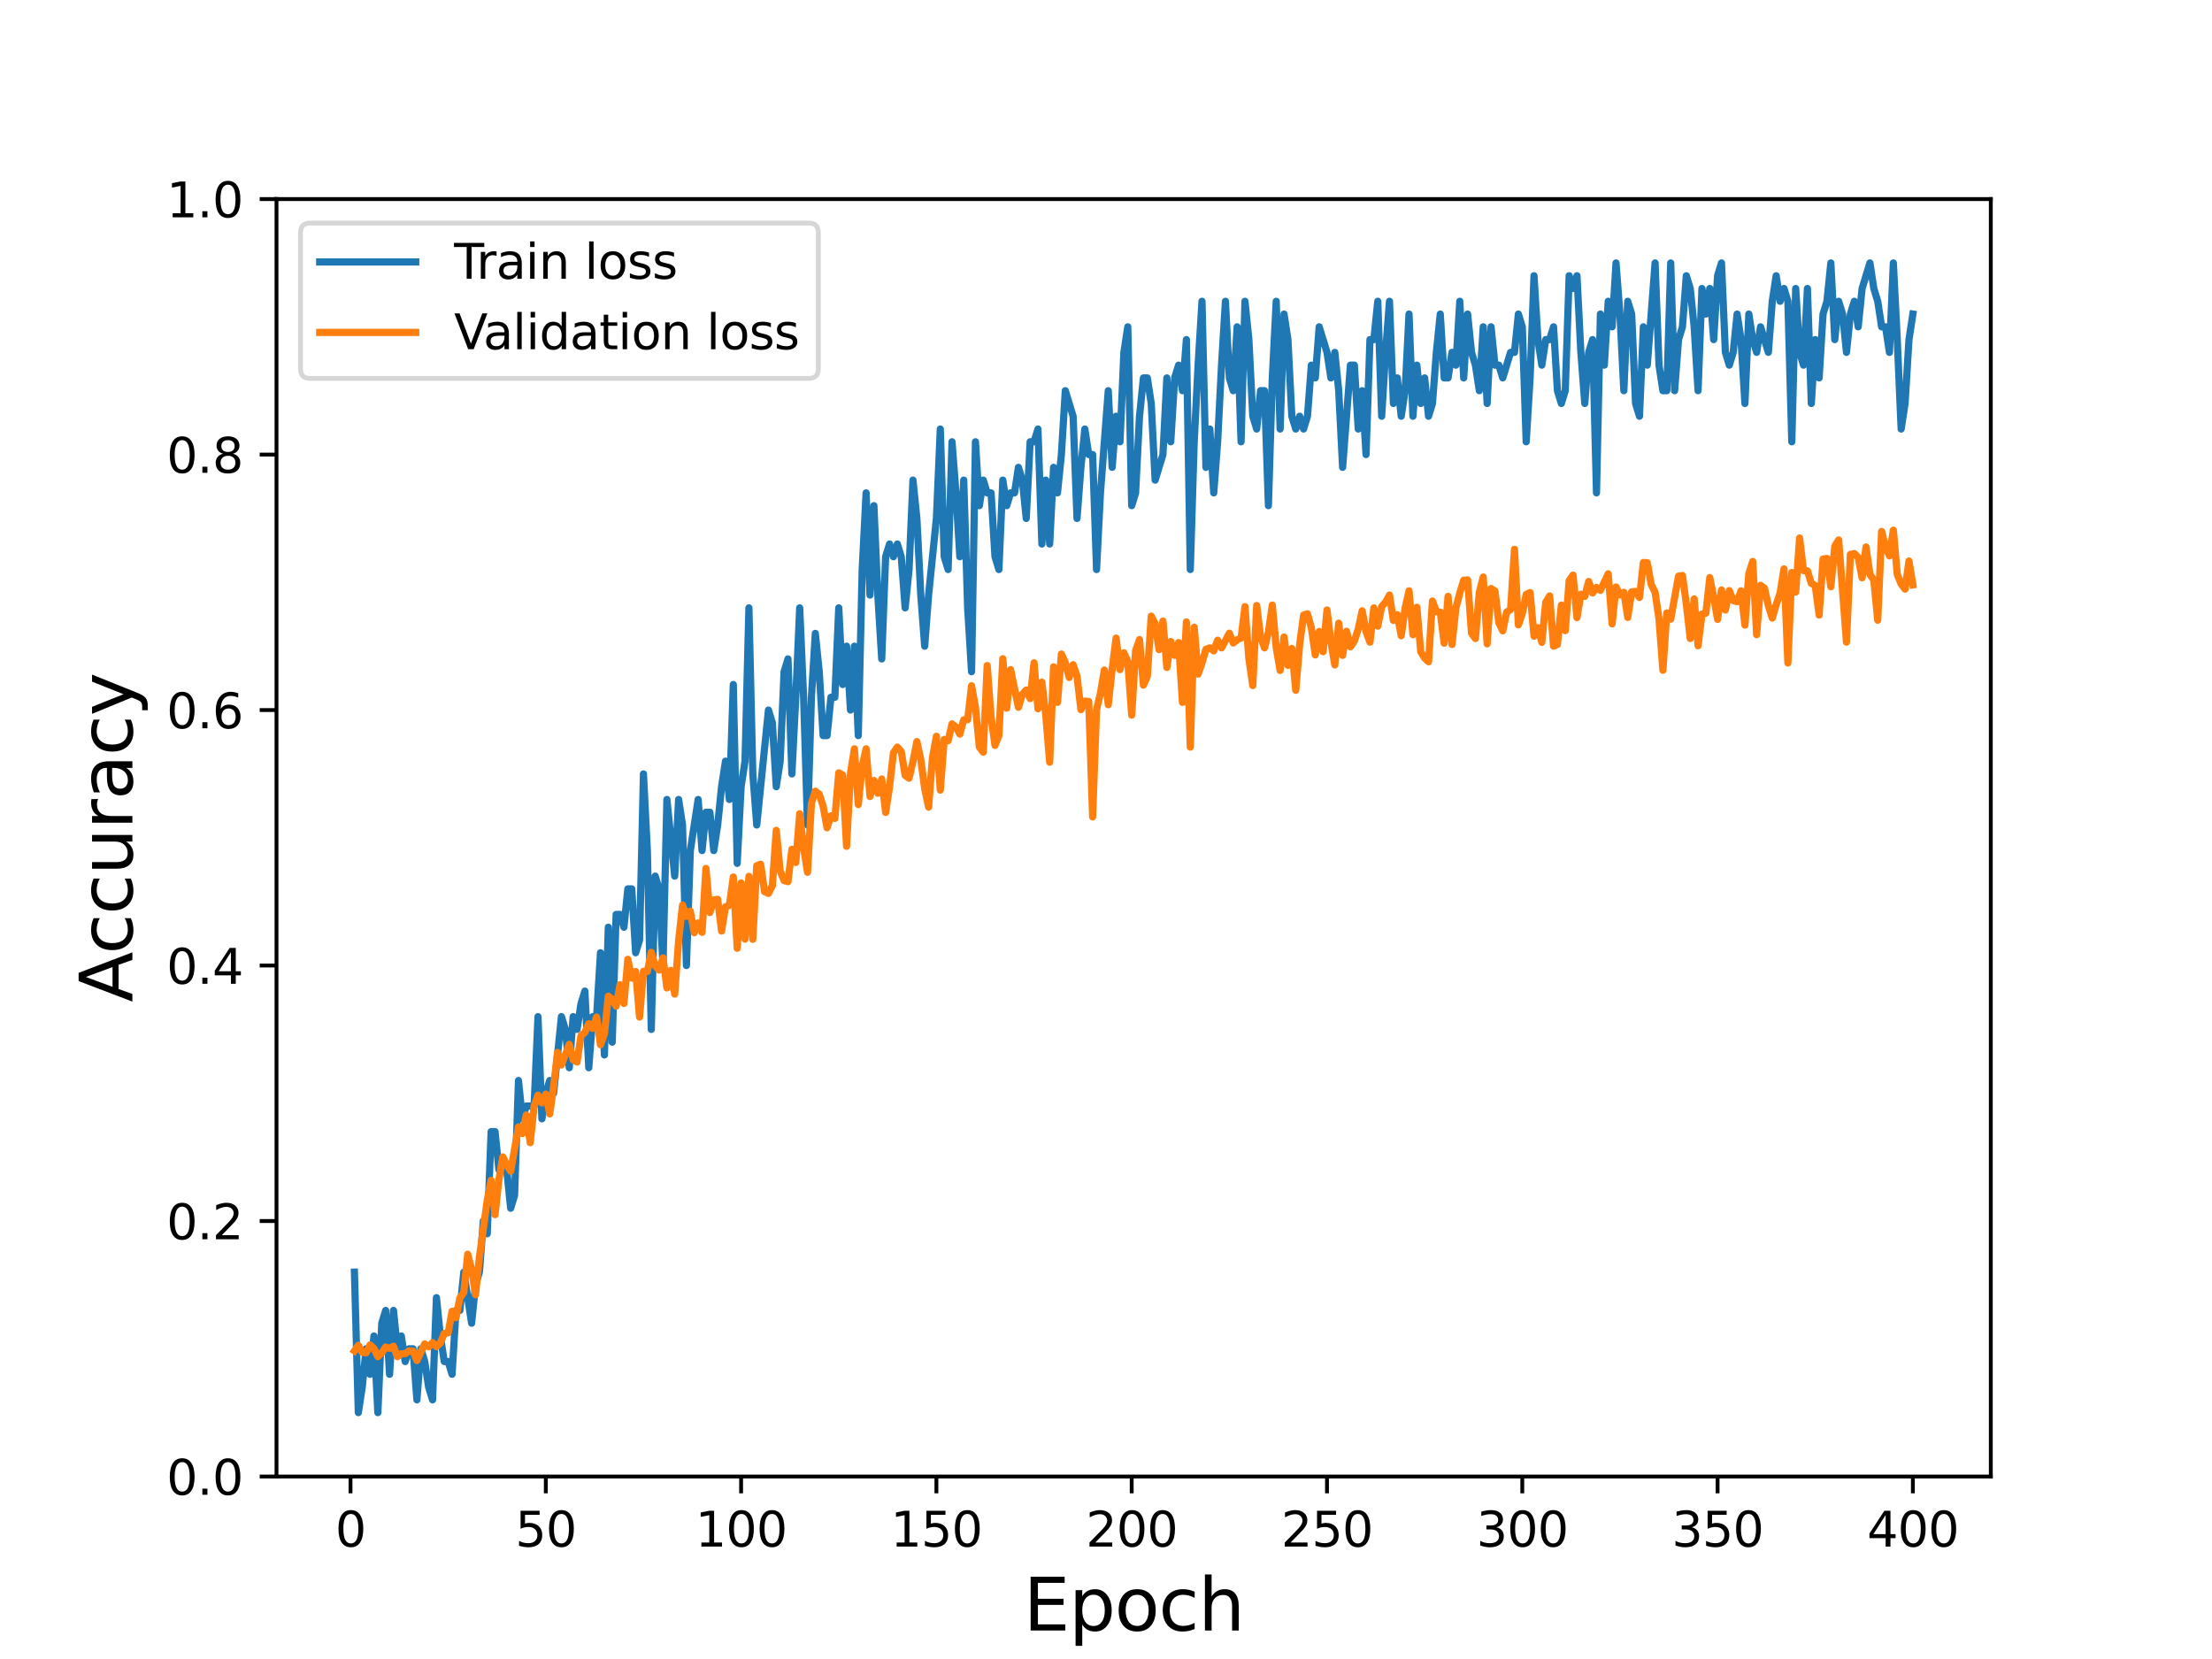 <?xml version="1.0" encoding="utf-8" standalone="no"?>
<!DOCTYPE svg PUBLIC "-//W3C//DTD SVG 1.1//EN"
  "http://www.w3.org/Graphics/SVG/1.1/DTD/svg11.dtd">
<svg height="345.6pt" version="1.1" viewBox="0 0 460.8 345.6" width="460.8pt" xmlns="http://www.w3.org/2000/svg" xmlns:xlink="http://www.w3.org/1999/xlink">
 <defs>
  <style type="text/css">*{stroke-linecap:butt;stroke-linejoin:round;}</style>
 </defs>
 <g id="figure_1">
  <g id="patch_1">
   <path d="M 0 345.6 
L 460.8 345.6 
L 460.8 0 
L 0 0 
z
" style="fill:#ffffff;"/>
  </g>
  <g id="axes_1">
   <g id="patch_2">
    <path d="M 57.6 307.584 
L 414.72 307.584 
L 414.72 41.472 
L 57.6 41.472 
z
" style="fill:#ffffff;"/>
   </g>
   <g id="matplotlib.axis_1">
    <g id="xtick_1">
     <g id="line2d_1">
      <defs>
       <path d="M 0 0 
L 0 3.5 
" id="m73c1e12c4a" style="stroke:#000000;stroke-width:0.8;"/>
      </defs>
      <g>
       <use style="stroke:#000000;stroke-width:0.8;" x="73.019" xlink:href="#m73c1e12c4a" y="307.584"/>
      </g>
     </g>
     <g id="text_1">
      <!-- 0 -->
      <g transform="translate(69.838 322.182)scale(0.1 -0.1)">
       <defs>
        <path d="M 2034 4250 
Q 1547 4250 1301 3770 
Q 1056 3291 1056 2328 
Q 1056 1369 1301 889 
Q 1547 409 2034 409 
Q 2525 409 2770 889 
Q 3016 1369 3016 2328 
Q 3016 3291 2770 3770 
Q 2525 4250 2034 4250 
z
M 2034 4750 
Q 2819 4750 3233 4129 
Q 3647 3509 3647 2328 
Q 3647 1150 3233 529 
Q 2819 -91 2034 -91 
Q 1250 -91 836 529 
Q 422 1150 422 2328 
Q 422 3509 836 4129 
Q 1250 4750 2034 4750 
z
" id="DejaVuSans-30" transform="scale(0.016)"/>
       </defs>
       <use xlink:href="#DejaVuSans-30"/>
      </g>
     </g>
    </g>
    <g id="xtick_2">
     <g id="line2d_2">
      <g>
       <use style="stroke:#000000;stroke-width:0.8;" x="113.703" xlink:href="#m73c1e12c4a" y="307.584"/>
      </g>
     </g>
     <g id="text_2">
      <!-- 50 -->
      <g transform="translate(107.34 322.182)scale(0.1 -0.1)">
       <defs>
        <path d="M 691 4666 
L 3169 4666 
L 3169 4134 
L 1269 4134 
L 1269 2991 
Q 1406 3038 1543 3061 
Q 1681 3084 1819 3084 
Q 2600 3084 3056 2656 
Q 3513 2228 3513 1497 
Q 3513 744 3044 326 
Q 2575 -91 1722 -91 
Q 1428 -91 1123 -41 
Q 819 9 494 109 
L 494 744 
Q 775 591 1075 516 
Q 1375 441 1709 441 
Q 2250 441 2565 725 
Q 2881 1009 2881 1497 
Q 2881 1984 2565 2268 
Q 2250 2553 1709 2553 
Q 1456 2553 1204 2497 
Q 953 2441 691 2322 
L 691 4666 
z
" id="DejaVuSans-35" transform="scale(0.016)"/>
       </defs>
       <use xlink:href="#DejaVuSans-35"/>
       <use x="63.623" xlink:href="#DejaVuSans-30"/>
      </g>
     </g>
    </g>
    <g id="xtick_3">
     <g id="line2d_3">
      <g>
       <use style="stroke:#000000;stroke-width:0.8;" x="154.386" xlink:href="#m73c1e12c4a" y="307.584"/>
      </g>
     </g>
     <g id="text_3">
      <!-- 100 -->
      <g transform="translate(144.842 322.182)scale(0.1 -0.1)">
       <defs>
        <path d="M 794 531 
L 1825 531 
L 1825 4091 
L 703 3866 
L 703 4441 
L 1819 4666 
L 2450 4666 
L 2450 531 
L 3481 531 
L 3481 0 
L 794 0 
L 794 531 
z
" id="DejaVuSans-31" transform="scale(0.016)"/>
       </defs>
       <use xlink:href="#DejaVuSans-31"/>
       <use x="63.623" xlink:href="#DejaVuSans-30"/>
       <use x="127.246" xlink:href="#DejaVuSans-30"/>
      </g>
     </g>
    </g>
    <g id="xtick_4">
     <g id="line2d_4">
      <g>
       <use style="stroke:#000000;stroke-width:0.8;" x="195.07" xlink:href="#m73c1e12c4a" y="307.584"/>
      </g>
     </g>
     <g id="text_4">
      <!-- 150 -->
      <g transform="translate(185.526 322.182)scale(0.1 -0.1)">
       <use xlink:href="#DejaVuSans-31"/>
       <use x="63.623" xlink:href="#DejaVuSans-35"/>
       <use x="127.246" xlink:href="#DejaVuSans-30"/>
      </g>
     </g>
    </g>
    <g id="xtick_5">
     <g id="line2d_5">
      <g>
       <use style="stroke:#000000;stroke-width:0.8;" x="235.753" xlink:href="#m73c1e12c4a" y="307.584"/>
      </g>
     </g>
     <g id="text_5">
      <!-- 200 -->
      <g transform="translate(226.209 322.182)scale(0.1 -0.1)">
       <defs>
        <path d="M 1228 531 
L 3431 531 
L 3431 0 
L 469 0 
L 469 531 
Q 828 903 1448 1529 
Q 2069 2156 2228 2338 
Q 2531 2678 2651 2914 
Q 2772 3150 2772 3378 
Q 2772 3750 2511 3984 
Q 2250 4219 1831 4219 
Q 1534 4219 1204 4116 
Q 875 4013 500 3803 
L 500 4441 
Q 881 4594 1212 4672 
Q 1544 4750 1819 4750 
Q 2544 4750 2975 4387 
Q 3406 4025 3406 3419 
Q 3406 3131 3298 2873 
Q 3191 2616 2906 2266 
Q 2828 2175 2409 1742 
Q 1991 1309 1228 531 
z
" id="DejaVuSans-32" transform="scale(0.016)"/>
       </defs>
       <use xlink:href="#DejaVuSans-32"/>
       <use x="63.623" xlink:href="#DejaVuSans-30"/>
       <use x="127.246" xlink:href="#DejaVuSans-30"/>
      </g>
     </g>
    </g>
    <g id="xtick_6">
     <g id="line2d_6">
      <g>
       <use style="stroke:#000000;stroke-width:0.8;" x="276.437" xlink:href="#m73c1e12c4a" y="307.584"/>
      </g>
     </g>
     <g id="text_6">
      <!-- 250 -->
      <g transform="translate(266.893 322.182)scale(0.1 -0.1)">
       <use xlink:href="#DejaVuSans-32"/>
       <use x="63.623" xlink:href="#DejaVuSans-35"/>
       <use x="127.246" xlink:href="#DejaVuSans-30"/>
      </g>
     </g>
    </g>
    <g id="xtick_7">
     <g id="line2d_7">
      <g>
       <use style="stroke:#000000;stroke-width:0.8;" x="317.12" xlink:href="#m73c1e12c4a" y="307.584"/>
      </g>
     </g>
     <g id="text_7">
      <!-- 300 -->
      <g transform="translate(307.576 322.182)scale(0.1 -0.1)">
       <defs>
        <path d="M 2597 2516 
Q 3050 2419 3304 2112 
Q 3559 1806 3559 1356 
Q 3559 666 3084 287 
Q 2609 -91 1734 -91 
Q 1441 -91 1130 -33 
Q 819 25 488 141 
L 488 750 
Q 750 597 1062 519 
Q 1375 441 1716 441 
Q 2309 441 2620 675 
Q 2931 909 2931 1356 
Q 2931 1769 2642 2001 
Q 2353 2234 1838 2234 
L 1294 2234 
L 1294 2753 
L 1863 2753 
Q 2328 2753 2575 2939 
Q 2822 3125 2822 3475 
Q 2822 3834 2567 4026 
Q 2313 4219 1838 4219 
Q 1578 4219 1281 4162 
Q 984 4106 628 3988 
L 628 4550 
Q 988 4650 1302 4700 
Q 1616 4750 1894 4750 
Q 2613 4750 3031 4423 
Q 3450 4097 3450 3541 
Q 3450 3153 3228 2886 
Q 3006 2619 2597 2516 
z
" id="DejaVuSans-33" transform="scale(0.016)"/>
       </defs>
       <use xlink:href="#DejaVuSans-33"/>
       <use x="63.623" xlink:href="#DejaVuSans-30"/>
       <use x="127.246" xlink:href="#DejaVuSans-30"/>
      </g>
     </g>
    </g>
    <g id="xtick_8">
     <g id="line2d_8">
      <g>
       <use style="stroke:#000000;stroke-width:0.8;" x="357.804" xlink:href="#m73c1e12c4a" y="307.584"/>
      </g>
     </g>
     <g id="text_8">
      <!-- 350 -->
      <g transform="translate(348.26 322.182)scale(0.1 -0.1)">
       <use xlink:href="#DejaVuSans-33"/>
       <use x="63.623" xlink:href="#DejaVuSans-35"/>
       <use x="127.246" xlink:href="#DejaVuSans-30"/>
      </g>
     </g>
    </g>
    <g id="xtick_9">
     <g id="line2d_9">
      <g>
       <use style="stroke:#000000;stroke-width:0.8;" x="398.487" xlink:href="#m73c1e12c4a" y="307.584"/>
      </g>
     </g>
     <g id="text_9">
      <!-- 400 -->
      <g transform="translate(388.944 322.182)scale(0.1 -0.1)">
       <defs>
        <path d="M 2419 4116 
L 825 1625 
L 2419 1625 
L 2419 4116 
z
M 2253 4666 
L 3047 4666 
L 3047 1625 
L 3713 1625 
L 3713 1100 
L 3047 1100 
L 3047 0 
L 2419 0 
L 2419 1100 
L 313 1100 
L 313 1709 
L 2253 4666 
z
" id="DejaVuSans-34" transform="scale(0.016)"/>
       </defs>
       <use xlink:href="#DejaVuSans-34"/>
       <use x="63.623" xlink:href="#DejaVuSans-30"/>
       <use x="127.246" xlink:href="#DejaVuSans-30"/>
      </g>
     </g>
    </g>
    <g id="text_10">
     <!-- Epoch -->
     <g transform="translate(213.194 339.66)scale(0.15 -0.15)">
      <defs>
       <path d="M 628 4666 
L 3578 4666 
L 3578 4134 
L 1259 4134 
L 1259 2753 
L 3481 2753 
L 3481 2222 
L 1259 2222 
L 1259 531 
L 3634 531 
L 3634 0 
L 628 0 
L 628 4666 
z
" id="DejaVuSans-45" transform="scale(0.016)"/>
       <path d="M 1159 525 
L 1159 -1331 
L 581 -1331 
L 581 3500 
L 1159 3500 
L 1159 2969 
Q 1341 3281 1617 3432 
Q 1894 3584 2278 3584 
Q 2916 3584 3314 3078 
Q 3713 2572 3713 1747 
Q 3713 922 3314 415 
Q 2916 -91 2278 -91 
Q 1894 -91 1617 61 
Q 1341 213 1159 525 
z
M 3116 1747 
Q 3116 2381 2855 2742 
Q 2594 3103 2138 3103 
Q 1681 3103 1420 2742 
Q 1159 2381 1159 1747 
Q 1159 1113 1420 752 
Q 1681 391 2138 391 
Q 2594 391 2855 752 
Q 3116 1113 3116 1747 
z
" id="DejaVuSans-70" transform="scale(0.016)"/>
       <path d="M 1959 3097 
Q 1497 3097 1228 2736 
Q 959 2375 959 1747 
Q 959 1119 1226 758 
Q 1494 397 1959 397 
Q 2419 397 2687 759 
Q 2956 1122 2956 1747 
Q 2956 2369 2687 2733 
Q 2419 3097 1959 3097 
z
M 1959 3584 
Q 2709 3584 3137 3096 
Q 3566 2609 3566 1747 
Q 3566 888 3137 398 
Q 2709 -91 1959 -91 
Q 1206 -91 779 398 
Q 353 888 353 1747 
Q 353 2609 779 3096 
Q 1206 3584 1959 3584 
z
" id="DejaVuSans-6f" transform="scale(0.016)"/>
       <path d="M 3122 3366 
L 3122 2828 
Q 2878 2963 2633 3030 
Q 2388 3097 2138 3097 
Q 1578 3097 1268 2742 
Q 959 2388 959 1747 
Q 959 1106 1268 751 
Q 1578 397 2138 397 
Q 2388 397 2633 464 
Q 2878 531 3122 666 
L 3122 134 
Q 2881 22 2623 -34 
Q 2366 -91 2075 -91 
Q 1284 -91 818 406 
Q 353 903 353 1747 
Q 353 2603 823 3093 
Q 1294 3584 2113 3584 
Q 2378 3584 2631 3529 
Q 2884 3475 3122 3366 
z
" id="DejaVuSans-63" transform="scale(0.016)"/>
       <path d="M 3513 2113 
L 3513 0 
L 2938 0 
L 2938 2094 
Q 2938 2591 2744 2837 
Q 2550 3084 2163 3084 
Q 1697 3084 1428 2787 
Q 1159 2491 1159 1978 
L 1159 0 
L 581 0 
L 581 4863 
L 1159 4863 
L 1159 2956 
Q 1366 3272 1645 3428 
Q 1925 3584 2291 3584 
Q 2894 3584 3203 3211 
Q 3513 2838 3513 2113 
z
" id="DejaVuSans-68" transform="scale(0.016)"/>
      </defs>
      <use xlink:href="#DejaVuSans-45"/>
      <use x="63.184" xlink:href="#DejaVuSans-70"/>
      <use x="126.66" xlink:href="#DejaVuSans-6f"/>
      <use x="187.842" xlink:href="#DejaVuSans-63"/>
      <use x="242.822" xlink:href="#DejaVuSans-68"/>
     </g>
    </g>
   </g>
   <g id="matplotlib.axis_2">
    <g id="ytick_1">
     <g id="line2d_10">
      <defs>
       <path d="M 0 0 
L -3.5 0 
" id="m04f50b0fb2" style="stroke:#000000;stroke-width:0.8;"/>
      </defs>
      <g>
       <use style="stroke:#000000;stroke-width:0.8;" x="57.6" xlink:href="#m04f50b0fb2" y="307.584"/>
      </g>
     </g>
     <g id="text_11">
      <!-- 0.0 -->
      <g transform="translate(34.697 311.383)scale(0.1 -0.1)">
       <defs>
        <path d="M 684 794 
L 1344 794 
L 1344 0 
L 684 0 
L 684 794 
z
" id="DejaVuSans-2e" transform="scale(0.016)"/>
       </defs>
       <use xlink:href="#DejaVuSans-30"/>
       <use x="63.623" xlink:href="#DejaVuSans-2e"/>
       <use x="95.41" xlink:href="#DejaVuSans-30"/>
      </g>
     </g>
    </g>
    <g id="ytick_2">
     <g id="line2d_11">
      <g>
       <use style="stroke:#000000;stroke-width:0.8;" x="57.6" xlink:href="#m04f50b0fb2" y="254.362"/>
      </g>
     </g>
     <g id="text_12">
      <!-- 0.2 -->
      <g transform="translate(34.697 258.161)scale(0.1 -0.1)">
       <use xlink:href="#DejaVuSans-30"/>
       <use x="63.623" xlink:href="#DejaVuSans-2e"/>
       <use x="95.41" xlink:href="#DejaVuSans-32"/>
      </g>
     </g>
    </g>
    <g id="ytick_3">
     <g id="line2d_12">
      <g>
       <use style="stroke:#000000;stroke-width:0.8;" x="57.6" xlink:href="#m04f50b0fb2" y="201.139"/>
      </g>
     </g>
     <g id="text_13">
      <!-- 0.4 -->
      <g transform="translate(34.697 204.938)scale(0.1 -0.1)">
       <use xlink:href="#DejaVuSans-30"/>
       <use x="63.623" xlink:href="#DejaVuSans-2e"/>
       <use x="95.41" xlink:href="#DejaVuSans-34"/>
      </g>
     </g>
    </g>
    <g id="ytick_4">
     <g id="line2d_13">
      <g>
       <use style="stroke:#000000;stroke-width:0.8;" x="57.6" xlink:href="#m04f50b0fb2" y="147.917"/>
      </g>
     </g>
     <g id="text_14">
      <!-- 0.6 -->
      <g transform="translate(34.697 151.716)scale(0.1 -0.1)">
       <defs>
        <path d="M 2113 2584 
Q 1688 2584 1439 2293 
Q 1191 2003 1191 1497 
Q 1191 994 1439 701 
Q 1688 409 2113 409 
Q 2538 409 2786 701 
Q 3034 994 3034 1497 
Q 3034 2003 2786 2293 
Q 2538 2584 2113 2584 
z
M 3366 4563 
L 3366 3988 
Q 3128 4100 2886 4159 
Q 2644 4219 2406 4219 
Q 1781 4219 1451 3797 
Q 1122 3375 1075 2522 
Q 1259 2794 1537 2939 
Q 1816 3084 2150 3084 
Q 2853 3084 3261 2657 
Q 3669 2231 3669 1497 
Q 3669 778 3244 343 
Q 2819 -91 2113 -91 
Q 1303 -91 875 529 
Q 447 1150 447 2328 
Q 447 3434 972 4092 
Q 1497 4750 2381 4750 
Q 2619 4750 2861 4703 
Q 3103 4656 3366 4563 
z
" id="DejaVuSans-36" transform="scale(0.016)"/>
       </defs>
       <use xlink:href="#DejaVuSans-30"/>
       <use x="63.623" xlink:href="#DejaVuSans-2e"/>
       <use x="95.41" xlink:href="#DejaVuSans-36"/>
      </g>
     </g>
    </g>
    <g id="ytick_5">
     <g id="line2d_14">
      <g>
       <use style="stroke:#000000;stroke-width:0.8;" x="57.6" xlink:href="#m04f50b0fb2" y="94.694"/>
      </g>
     </g>
     <g id="text_15">
      <!-- 0.8 -->
      <g transform="translate(34.697 98.494)scale(0.1 -0.1)">
       <defs>
        <path d="M 2034 2216 
Q 1584 2216 1326 1975 
Q 1069 1734 1069 1313 
Q 1069 891 1326 650 
Q 1584 409 2034 409 
Q 2484 409 2743 651 
Q 3003 894 3003 1313 
Q 3003 1734 2745 1975 
Q 2488 2216 2034 2216 
z
M 1403 2484 
Q 997 2584 770 2862 
Q 544 3141 544 3541 
Q 544 4100 942 4425 
Q 1341 4750 2034 4750 
Q 2731 4750 3128 4425 
Q 3525 4100 3525 3541 
Q 3525 3141 3298 2862 
Q 3072 2584 2669 2484 
Q 3125 2378 3379 2068 
Q 3634 1759 3634 1313 
Q 3634 634 3220 271 
Q 2806 -91 2034 -91 
Q 1263 -91 848 271 
Q 434 634 434 1313 
Q 434 1759 690 2068 
Q 947 2378 1403 2484 
z
M 1172 3481 
Q 1172 3119 1398 2916 
Q 1625 2713 2034 2713 
Q 2441 2713 2670 2916 
Q 2900 3119 2900 3481 
Q 2900 3844 2670 4047 
Q 2441 4250 2034 4250 
Q 1625 4250 1398 4047 
Q 1172 3844 1172 3481 
z
" id="DejaVuSans-38" transform="scale(0.016)"/>
       </defs>
       <use xlink:href="#DejaVuSans-30"/>
       <use x="63.623" xlink:href="#DejaVuSans-2e"/>
       <use x="95.41" xlink:href="#DejaVuSans-38"/>
      </g>
     </g>
    </g>
    <g id="ytick_6">
     <g id="line2d_15">
      <g>
       <use style="stroke:#000000;stroke-width:0.8;" x="57.6" xlink:href="#m04f50b0fb2" y="41.472"/>
      </g>
     </g>
     <g id="text_16">
      <!-- 1.0 -->
      <g transform="translate(34.697 45.271)scale(0.1 -0.1)">
       <use xlink:href="#DejaVuSans-31"/>
       <use x="63.623" xlink:href="#DejaVuSans-2e"/>
       <use x="95.41" xlink:href="#DejaVuSans-30"/>
      </g>
     </g>
    </g>
    <g id="text_17">
     <!-- Accuracy -->
     <g transform="translate(27.577 208.77)rotate(-90)scale(0.15 -0.15)">
      <defs>
       <path d="M 2188 4044 
L 1331 1722 
L 3047 1722 
L 2188 4044 
z
M 1831 4666 
L 2547 4666 
L 4325 0 
L 3669 0 
L 3244 1197 
L 1141 1197 
L 716 0 
L 50 0 
L 1831 4666 
z
" id="DejaVuSans-41" transform="scale(0.016)"/>
       <path d="M 544 1381 
L 544 3500 
L 1119 3500 
L 1119 1403 
Q 1119 906 1312 657 
Q 1506 409 1894 409 
Q 2359 409 2629 706 
Q 2900 1003 2900 1516 
L 2900 3500 
L 3475 3500 
L 3475 0 
L 2900 0 
L 2900 538 
Q 2691 219 2414 64 
Q 2138 -91 1772 -91 
Q 1169 -91 856 284 
Q 544 659 544 1381 
z
M 1991 3584 
L 1991 3584 
z
" id="DejaVuSans-75" transform="scale(0.016)"/>
       <path d="M 2631 2963 
Q 2534 3019 2420 3045 
Q 2306 3072 2169 3072 
Q 1681 3072 1420 2755 
Q 1159 2438 1159 1844 
L 1159 0 
L 581 0 
L 581 3500 
L 1159 3500 
L 1159 2956 
Q 1341 3275 1631 3429 
Q 1922 3584 2338 3584 
Q 2397 3584 2469 3576 
Q 2541 3569 2628 3553 
L 2631 2963 
z
" id="DejaVuSans-72" transform="scale(0.016)"/>
       <path d="M 2194 1759 
Q 1497 1759 1228 1600 
Q 959 1441 959 1056 
Q 959 750 1161 570 
Q 1363 391 1709 391 
Q 2188 391 2477 730 
Q 2766 1069 2766 1631 
L 2766 1759 
L 2194 1759 
z
M 3341 1997 
L 3341 0 
L 2766 0 
L 2766 531 
Q 2569 213 2275 61 
Q 1981 -91 1556 -91 
Q 1019 -91 701 211 
Q 384 513 384 1019 
Q 384 1609 779 1909 
Q 1175 2209 1959 2209 
L 2766 2209 
L 2766 2266 
Q 2766 2663 2505 2880 
Q 2244 3097 1772 3097 
Q 1472 3097 1187 3025 
Q 903 2953 641 2809 
L 641 3341 
Q 956 3463 1253 3523 
Q 1550 3584 1831 3584 
Q 2591 3584 2966 3190 
Q 3341 2797 3341 1997 
z
" id="DejaVuSans-61" transform="scale(0.016)"/>
       <path d="M 2059 -325 
Q 1816 -950 1584 -1140 
Q 1353 -1331 966 -1331 
L 506 -1331 
L 506 -850 
L 844 -850 
Q 1081 -850 1212 -737 
Q 1344 -625 1503 -206 
L 1606 56 
L 191 3500 
L 800 3500 
L 1894 763 
L 2988 3500 
L 3597 3500 
L 2059 -325 
z
" id="DejaVuSans-79" transform="scale(0.016)"/>
      </defs>
      <use xlink:href="#DejaVuSans-41"/>
      <use x="66.658" xlink:href="#DejaVuSans-63"/>
      <use x="121.639" xlink:href="#DejaVuSans-63"/>
      <use x="176.619" xlink:href="#DejaVuSans-75"/>
      <use x="239.998" xlink:href="#DejaVuSans-72"/>
      <use x="281.111" xlink:href="#DejaVuSans-61"/>
      <use x="342.391" xlink:href="#DejaVuSans-63"/>
      <use x="397.371" xlink:href="#DejaVuSans-79"/>
     </g>
    </g>
   </g>
   <g id="line2d_16">
    <path clip-path="url(#p9329baa3e5)" d="M 73.833 265.006 
L 74.646 294.278 
L 75.46 288.956 
L 76.274 280.973 
L 77.087 286.295 
L 77.901 278.312 
L 78.715 294.278 
L 79.528 275.651 
L 80.342 272.989 
L 81.156 286.295 
L 81.969 272.989 
L 82.783 280.973 
L 83.597 278.312 
L 84.41 283.634 
L 85.224 280.973 
L 86.038 280.973 
L 86.851 291.617 
L 87.665 280.973 
L 88.479 283.634 
L 89.292 288.956 
L 90.106 291.617 
L 90.92 270.328 
L 91.733 278.312 
L 92.547 283.634 
L 93.361 283.634 
L 94.174 286.295 
L 94.988 272.989 
L 95.802 272.989 
L 96.616 265.006 
L 98.243 275.651 
L 99.057 267.667 
L 99.87 265.006 
L 100.684 254.362 
L 101.498 257.023 
L 102.311 235.734 
L 103.125 235.734 
L 103.939 243.717 
L 105.566 243.717 
L 106.38 251.7 
L 107.193 249.039 
L 108.007 225.089 
L 108.821 233.073 
L 109.634 230.412 
L 111.262 230.412 
L 112.075 211.784 
L 112.889 233.073 
L 113.703 227.75 
L 114.516 225.089 
L 115.33 227.75 
L 116.957 211.784 
L 117.771 214.445 
L 118.585 222.428 
L 119.398 211.784 
L 120.212 214.445 
L 121.026 209.123 
L 121.839 206.461 
L 122.653 222.428 
L 123.467 211.784 
L 124.28 211.784 
L 125.094 198.478 
L 125.908 219.767 
L 126.721 193.156 
L 127.535 217.106 
L 128.349 190.495 
L 129.162 190.495 
L 129.976 193.156 
L 130.79 185.172 
L 131.603 185.172 
L 132.417 198.478 
L 133.231 195.817 
L 134.044 161.222 
L 134.858 177.189 
L 135.672 214.445 
L 136.485 182.511 
L 137.299 185.172 
L 138.113 201.139 
L 138.926 166.545 
L 140.554 182.511 
L 141.367 166.545 
L 142.181 171.867 
L 142.995 201.139 
L 143.808 177.189 
L 145.436 166.545 
L 146.249 177.189 
L 147.063 169.206 
L 147.877 169.206 
L 148.69 177.189 
L 149.504 171.867 
L 150.318 163.884 
L 151.131 158.561 
L 151.945 166.545 
L 152.759 142.595 
L 153.572 179.85 
L 154.386 163.884 
L 155.2 158.561 
L 156.013 126.628 
L 156.827 161.222 
L 157.641 171.867 
L 160.082 147.917 
L 160.895 150.578 
L 161.709 163.884 
L 162.523 158.561 
L 163.336 139.933 
L 164.15 137.272 
L 164.964 161.222 
L 165.777 145.256 
L 166.591 126.628 
L 167.405 145.256 
L 168.219 171.867 
L 169.032 145.256 
L 169.846 131.95 
L 170.66 139.933 
L 171.473 153.239 
L 172.287 153.239 
L 173.101 145.256 
L 173.914 145.256 
L 174.728 126.628 
L 175.542 142.595 
L 176.355 134.611 
L 177.169 147.917 
L 177.983 134.611 
L 178.796 153.239 
L 179.61 118.644 
L 180.424 102.678 
L 181.237 123.967 
L 182.051 105.339 
L 182.865 123.967 
L 183.678 137.272 
L 184.492 115.983 
L 185.306 113.322 
L 186.119 115.983 
L 186.933 113.322 
L 187.747 115.983 
L 188.56 126.628 
L 189.374 118.644 
L 190.188 100.017 
L 191.001 108 
L 191.815 123.967 
L 192.629 134.611 
L 193.442 123.967 
L 195.07 108 
L 195.883 89.372 
L 196.697 115.983 
L 197.511 118.644 
L 198.324 92.033 
L 199.138 102.678 
L 199.952 115.983 
L 200.765 100.017 
L 201.579 126.628 
L 202.393 139.933 
L 203.206 92.033 
L 204.02 105.339 
L 204.834 100.017 
L 205.647 102.678 
L 206.461 102.678 
L 207.275 115.983 
L 208.088 118.644 
L 208.902 100.017 
L 209.716 105.339 
L 210.529 102.678 
L 211.343 102.678 
L 212.157 97.356 
L 212.97 100.017 
L 213.784 108 
L 214.598 92.033 
L 215.411 92.033 
L 216.225 89.372 
L 217.039 113.322 
L 217.852 100.017 
L 218.666 113.322 
L 219.48 97.356 
L 220.293 102.678 
L 221.107 94.694 
L 221.921 81.389 
L 223.548 86.711 
L 224.362 108 
L 225.175 97.356 
L 225.989 89.372 
L 226.803 94.694 
L 227.616 94.694 
L 228.43 118.644 
L 229.244 102.678 
L 230.871 81.389 
L 231.685 97.356 
L 232.498 86.711 
L 233.312 92.033 
L 234.126 73.405 
L 234.939 68.083 
L 235.753 105.339 
L 236.567 102.678 
L 237.381 86.711 
L 238.194 78.728 
L 239.008 78.728 
L 239.822 84.05 
L 240.635 100.017 
L 242.263 94.694 
L 243.076 78.728 
L 243.89 92.033 
L 244.704 78.728 
L 245.517 76.067 
L 246.331 81.389 
L 247.145 70.744 
L 247.958 118.644 
L 248.772 92.033 
L 249.586 76.067 
L 250.399 62.761 
L 251.213 97.356 
L 252.027 89.372 
L 252.84 102.678 
L 253.654 92.033 
L 254.468 76.067 
L 255.281 62.761 
L 256.095 78.728 
L 256.909 81.389 
L 257.722 68.083 
L 258.536 92.033 
L 259.35 62.761 
L 260.163 70.744 
L 260.977 86.711 
L 261.791 89.372 
L 262.604 81.389 
L 263.418 81.389 
L 264.232 105.339 
L 265.045 78.728 
L 265.859 62.761 
L 266.673 89.372 
L 267.486 65.422 
L 268.3 70.744 
L 269.114 86.711 
L 269.927 89.372 
L 270.741 86.711 
L 271.555 89.372 
L 272.368 86.711 
L 273.182 76.067 
L 273.996 78.728 
L 274.809 68.083 
L 276.437 73.405 
L 277.25 78.728 
L 278.064 73.405 
L 278.878 81.389 
L 279.691 97.356 
L 281.319 76.067 
L 282.132 76.067 
L 282.946 89.372 
L 283.76 81.389 
L 284.573 94.694 
L 285.387 70.744 
L 286.201 70.744 
L 287.014 62.761 
L 287.828 86.711 
L 288.642 73.405 
L 289.455 62.761 
L 290.269 84.05 
L 291.083 78.728 
L 291.896 86.711 
L 292.71 81.389 
L 293.524 65.422 
L 294.337 86.711 
L 295.151 76.067 
L 295.965 84.05 
L 296.778 78.728 
L 297.592 86.711 
L 298.406 84.05 
L 299.219 73.405 
L 300.033 65.422 
L 300.847 78.728 
L 301.66 78.728 
L 302.474 73.405 
L 303.288 76.067 
L 304.101 62.761 
L 304.915 78.728 
L 305.729 65.422 
L 306.543 73.405 
L 307.356 76.067 
L 308.17 81.389 
L 308.984 68.083 
L 309.797 84.05 
L 310.611 68.083 
L 311.425 76.067 
L 312.238 76.067 
L 313.052 78.728 
L 314.679 73.405 
L 315.493 73.405 
L 316.307 65.422 
L 317.12 68.083 
L 317.934 92.033 
L 318.748 78.728 
L 319.561 57.439 
L 320.375 70.744 
L 321.189 76.067 
L 322.002 70.744 
L 322.816 70.744 
L 323.63 68.083 
L 324.443 81.389 
L 325.257 84.05 
L 326.071 81.389 
L 326.884 57.439 
L 327.698 60.1 
L 328.512 57.439 
L 329.325 73.405 
L 330.139 84.05 
L 330.953 73.405 
L 331.766 70.744 
L 332.58 102.678 
L 333.394 65.422 
L 334.207 76.067 
L 335.021 62.761 
L 335.835 68.083 
L 336.648 54.778 
L 337.462 65.422 
L 338.276 81.389 
L 339.089 62.761 
L 339.903 65.422 
L 340.717 84.05 
L 341.53 86.711 
L 342.344 68.083 
L 343.158 76.067 
L 344.785 54.778 
L 345.599 76.067 
L 346.412 81.389 
L 347.226 81.389 
L 348.04 54.778 
L 348.853 81.389 
L 349.667 70.744 
L 350.481 68.083 
L 351.294 57.439 
L 352.108 60.1 
L 352.922 68.083 
L 353.735 81.389 
L 354.549 60.1 
L 355.363 65.422 
L 356.176 60.1 
L 356.99 70.744 
L 357.804 57.439 
L 358.617 54.778 
L 359.431 73.405 
L 360.245 76.067 
L 361.058 73.405 
L 361.872 65.422 
L 362.686 70.744 
L 363.499 84.05 
L 364.313 65.422 
L 365.127 70.744 
L 365.94 73.405 
L 366.754 68.083 
L 368.381 73.405 
L 369.195 62.761 
L 370.009 57.439 
L 370.822 62.761 
L 371.636 60.1 
L 372.45 62.761 
L 373.263 92.033 
L 374.077 60.1 
L 374.891 73.405 
L 375.704 76.067 
L 376.518 60.1 
L 377.332 84.05 
L 378.146 70.744 
L 378.959 78.728 
L 379.773 65.422 
L 380.587 62.761 
L 381.4 54.778 
L 382.214 70.744 
L 383.028 62.761 
L 383.841 65.422 
L 384.655 73.405 
L 385.469 65.422 
L 386.282 62.761 
L 387.096 68.083 
L 387.91 60.1 
L 389.537 54.778 
L 390.351 60.1 
L 391.164 62.761 
L 391.978 68.083 
L 392.792 68.083 
L 393.605 73.405 
L 394.419 54.778 
L 395.233 70.744 
L 396.046 89.372 
L 396.86 84.05 
L 397.674 70.744 
L 398.487 65.422 
L 398.487 65.422 
" style="fill:none;stroke:#1f77b4;stroke-linecap:square;stroke-width:1.5;"/>
   </g>
   <g id="line2d_17">
    <path clip-path="url(#p9329baa3e5)" d="M 73.833 281.416 
L 74.646 280.263 
L 75.46 281.727 
L 76.274 281.815 
L 77.087 280.174 
L 77.901 280.928 
L 78.715 282.614 
L 79.528 281.815 
L 80.342 280.618 
L 81.156 280.884 
L 81.969 280.441 
L 82.783 282.614 
L 83.597 282.037 
L 84.41 281.993 
L 85.224 281.416 
L 86.038 281.461 
L 86.851 283.412 
L 88.479 279.953 
L 89.292 280.574 
L 90.106 279.687 
L 90.92 280.529 
L 91.733 279.775 
L 92.547 277.779 
L 93.361 277.646 
L 94.174 273.167 
L 94.988 274.497 
L 95.802 270.373 
L 96.616 269.264 
L 97.429 261.281 
L 98.243 264.43 
L 99.057 269.707 
L 99.87 261.901 
L 101.498 250.059 
L 102.311 245.89 
L 103.125 253.031 
L 103.939 245.669 
L 104.752 241.012 
L 105.566 242.697 
L 106.38 243.983 
L 108.007 234.758 
L 108.821 236.133 
L 109.634 232.274 
L 110.448 238.04 
L 111.262 230.456 
L 112.075 228.15 
L 112.889 229.746 
L 113.703 227.928 
L 114.516 232.053 
L 115.33 226.331 
L 116.144 219.235 
L 116.957 221.852 
L 118.585 217.549 
L 119.398 220.787 
L 120.212 221.231 
L 121.026 215.775 
L 121.839 215.066 
L 122.653 213.247 
L 123.467 214.223 
L 124.28 211.872 
L 125.094 217.638 
L 125.908 215.421 
L 126.721 207.526 
L 127.535 208.147 
L 128.349 209.61 
L 129.162 205.131 
L 129.976 209.034 
L 130.79 199.853 
L 131.603 203.756 
L 132.417 202.381 
L 133.231 211.872 
L 134.044 202.337 
L 134.858 202.381 
L 135.672 198.389 
L 136.485 201.184 
L 137.299 202.071 
L 138.113 199.543 
L 138.926 205.796 
L 139.74 202.159 
L 140.554 207.082 
L 141.367 195.95 
L 142.181 188.543 
L 142.995 190.894 
L 143.808 189.829 
L 144.622 194.309 
L 145.436 192.269 
L 146.249 194.22 
L 147.063 180.915 
L 147.877 190.096 
L 148.69 187.479 
L 149.504 187.346 
L 150.318 193.954 
L 151.131 188.898 
L 151.945 188.588 
L 152.759 182.689 
L 153.572 197.547 
L 154.386 183.931 
L 155.2 195.64 
L 156.013 182.556 
L 156.827 195.684 
L 157.641 180.338 
L 158.454 180.028 
L 159.268 185.749 
L 160.082 186.104 
L 160.895 184.507 
L 161.709 172.976 
L 162.523 181.447 
L 163.336 183.443 
L 164.15 183.665 
L 164.964 176.923 
L 165.777 179.673 
L 166.591 169.516 
L 167.405 176.613 
L 168.219 181.713 
L 169.032 167.343 
L 169.846 164.815 
L 170.66 165.436 
L 171.473 167.964 
L 172.287 172.443 
L 173.101 169.96 
L 173.914 170.492 
L 174.728 161.001 
L 175.542 161.444 
L 176.355 176.302 
L 177.169 161.045 
L 177.983 155.989 
L 178.796 167.609 
L 179.61 159.626 
L 180.424 155.989 
L 181.237 165.924 
L 182.051 162.597 
L 182.865 165.258 
L 183.678 162.287 
L 184.492 169.25 
L 185.306 163.928 
L 186.119 156.832 
L 186.933 155.634 
L 187.747 156.565 
L 188.56 161.533 
L 189.374 162.109 
L 190.188 158.65 
L 191.001 154.481 
L 191.815 158.206 
L 192.629 164.283 
L 193.442 168.141 
L 194.256 157.763 
L 195.07 153.372 
L 195.883 164.593 
L 196.697 154.037 
L 197.511 154.303 
L 198.324 150.8 
L 199.138 151.465 
L 199.952 152.929 
L 200.765 149.957 
L 201.579 149.913 
L 202.393 142.861 
L 203.206 147.34 
L 204.02 155.634 
L 204.834 156.698 
L 205.647 138.647 
L 206.461 149.336 
L 207.275 155.279 
L 208.088 153.239 
L 208.902 137.228 
L 209.716 147.518 
L 210.529 139.49 
L 212.157 147.34 
L 212.97 144.635 
L 213.784 143.748 
L 214.598 145.522 
L 215.411 138.071 
L 216.225 147.651 
L 217.039 142.107 
L 217.852 148.937 
L 218.666 158.783 
L 219.48 138.913 
L 220.293 146.32 
L 221.107 136.252 
L 221.921 138.026 
L 222.734 141.131 
L 223.548 138.47 
L 224.362 140.865 
L 225.175 147.828 
L 225.989 146.054 
L 226.803 146.143 
L 227.616 170.182 
L 228.43 147.828 
L 229.244 144.369 
L 230.057 139.579 
L 230.871 146.808 
L 231.685 139.313 
L 232.498 132.926 
L 233.312 139.49 
L 234.126 135.986 
L 234.939 137.805 
L 235.753 148.981 
L 236.567 135.543 
L 237.381 133.236 
L 238.194 142.728 
L 239.008 140.909 
L 239.822 128.358 
L 240.635 129.91 
L 241.449 135.321 
L 242.263 129.378 
L 243.076 139.046 
L 243.89 133.635 
L 244.704 136.518 
L 245.517 133.857 
L 246.331 146.32 
L 247.145 129.555 
L 247.958 155.634 
L 248.772 130.664 
L 249.586 140.421 
L 250.399 138.115 
L 251.213 135.276 
L 252.027 134.966 
L 252.84 135.587 
L 253.654 133.369 
L 254.468 134.966 
L 256.095 131.906 
L 256.909 133.946 
L 257.722 133.281 
L 258.536 132.926 
L 259.35 126.362 
L 260.163 137.228 
L 260.977 142.816 
L 261.791 126.14 
L 262.604 132.66 
L 263.418 134.966 
L 264.232 131.684 
L 265.045 126.051 
L 265.859 134.922 
L 266.673 139.667 
L 267.486 132.704 
L 268.3 138.603 
L 269.114 135.099 
L 269.927 143.792 
L 270.741 134.256 
L 271.555 128.136 
L 272.368 127.87 
L 273.182 130.797 
L 273.996 136.43 
L 274.809 131.551 
L 275.623 135.764 
L 276.437 127.071 
L 277.25 133.724 
L 278.064 138.514 
L 278.878 129.821 
L 279.691 136.518 
L 280.505 131.507 
L 281.319 134.744 
L 282.132 133.547 
L 282.946 131.019 
L 283.76 127.249 
L 284.573 131.595 
L 285.387 133.769 
L 286.201 126.628 
L 287.014 130.442 
L 287.828 126.362 
L 288.642 125.43 
L 289.455 123.967 
L 290.269 129.245 
L 291.083 128.047 
L 291.896 132.438 
L 292.71 126.672 
L 293.524 123.08 
L 294.337 132.216 
L 295.151 126.495 
L 295.965 135.764 
L 296.778 137.095 
L 297.592 137.849 
L 298.406 125.209 
L 299.219 127.426 
L 300.033 127.515 
L 300.847 133.99 
L 301.66 124.233 
L 302.474 134.256 
L 303.288 126.672 
L 304.101 123.523 
L 304.915 120.862 
L 305.729 120.818 
L 306.543 131.906 
L 307.356 133.015 
L 308.17 123.39 
L 308.984 120.197 
L 309.797 134.123 
L 310.611 122.592 
L 311.425 123.124 
L 312.238 129.732 
L 313.052 131.418 
L 313.866 127.515 
L 314.679 126.983 
L 315.493 114.431 
L 316.307 130.176 
L 317.12 127.825 
L 317.934 123.834 
L 318.748 123.434 
L 319.561 132.527 
L 320.375 130.753 
L 321.189 133.813 
L 322.002 125.475 
L 322.816 124.144 
L 323.63 134.611 
L 324.443 134.256 
L 325.257 126.051 
L 326.071 131.374 
L 326.884 120.951 
L 327.698 119.798 
L 328.512 128.668 
L 329.325 123.789 
L 330.139 124.233 
L 330.953 121.128 
L 331.766 123.523 
L 332.58 122.37 
L 333.394 122.991 
L 335.021 119.532 
L 335.835 129.954 
L 336.648 122.281 
L 337.462 123.922 
L 338.276 123.39 
L 339.089 128.624 
L 339.903 123.301 
L 340.717 123.213 
L 341.53 124.455 
L 342.344 117.181 
L 343.158 117.225 
L 343.971 121.749 
L 344.785 123.39 
L 345.599 128.934 
L 346.412 139.623 
L 347.226 127.692 
L 348.04 128.978 
L 349.667 120.019 
L 350.481 119.886 
L 351.294 125.83 
L 352.108 133.015 
L 352.922 124.765 
L 353.735 134.522 
L 354.549 127.914 
L 355.363 127.737 
L 356.176 120.33 
L 356.99 124.366 
L 357.804 129.023 
L 358.617 122.902 
L 359.431 127.071 
L 360.245 123.035 
L 361.058 125.12 
L 361.872 125.342 
L 362.686 123.08 
L 363.499 130.22 
L 364.313 119.487 
L 365.127 116.959 
L 365.94 132.216 
L 366.754 121.927 
L 367.568 122.547 
L 368.381 126.14 
L 369.195 128.757 
L 370.009 125.963 
L 370.822 123.568 
L 371.636 118.511 
L 372.45 138.115 
L 373.263 119.265 
L 374.077 123.346 
L 374.891 112.08 
L 375.704 118.866 
L 376.518 118.911 
L 377.332 121.527 
L 378.146 121.971 
L 378.959 128.136 
L 379.773 116.471 
L 380.587 116.338 
L 381.4 122.237 
L 382.214 113.81 
L 383.028 112.48 
L 384.655 133.769 
L 385.469 115.495 
L 386.282 115.318 
L 387.096 116.116 
L 387.91 120.374 
L 388.723 113.943 
L 389.537 119.62 
L 390.351 120.862 
L 391.164 129.2 
L 391.978 110.705 
L 392.792 113.899 
L 393.605 115.806 
L 394.419 110.439 
L 395.233 119.665 
L 396.046 121.66 
L 396.86 122.725 
L 397.674 116.87 
L 398.487 121.838 
L 398.487 121.838 
" style="fill:none;stroke:#ff7f0e;stroke-linecap:square;stroke-width:1.5;"/>
   </g>
   <g id="patch_3">
    <path d="M 57.6 307.584 
L 57.6 41.472 
" style="fill:none;stroke:#000000;stroke-linecap:square;stroke-linejoin:miter;stroke-width:0.8;"/>
   </g>
   <g id="patch_4">
    <path d="M 414.72 307.584 
L 414.72 41.472 
" style="fill:none;stroke:#000000;stroke-linecap:square;stroke-linejoin:miter;stroke-width:0.8;"/>
   </g>
   <g id="patch_5">
    <path d="M 57.6 307.584 
L 414.72 307.584 
" style="fill:none;stroke:#000000;stroke-linecap:square;stroke-linejoin:miter;stroke-width:0.8;"/>
   </g>
   <g id="patch_6">
    <path d="M 57.6 41.472 
L 414.72 41.472 
" style="fill:none;stroke:#000000;stroke-linecap:square;stroke-linejoin:miter;stroke-width:0.8;"/>
   </g>
   <g id="legend_1">
    <g id="patch_7">
     <path d="M 64.6 78.828 
L 168.475 78.828 
Q 170.475 78.828 170.475 76.828 
L 170.475 48.472 
Q 170.475 46.472 168.475 46.472 
L 64.6 46.472 
Q 62.6 46.472 62.6 48.472 
L 62.6 76.828 
Q 62.6 78.828 64.6 78.828 
z
" style="fill:#ffffff;opacity:0.8;stroke:#cccccc;stroke-linejoin:miter;"/>
    </g>
    <g id="line2d_18">
     <path d="M 66.6 54.57 
L 86.6 54.57 
" style="fill:none;stroke:#1f77b4;stroke-linecap:square;stroke-width:1.5;"/>
    </g>
    <g id="line2d_19"/>
    <g id="text_18">
     <!-- Train loss -->
     <g transform="translate(94.6 58.07)scale(0.1 -0.1)">
      <defs>
       <path d="M -19 4666 
L 3928 4666 
L 3928 4134 
L 2272 4134 
L 2272 0 
L 1638 0 
L 1638 4134 
L -19 4134 
L -19 4666 
z
" id="DejaVuSans-54" transform="scale(0.016)"/>
       <path d="M 603 3500 
L 1178 3500 
L 1178 0 
L 603 0 
L 603 3500 
z
M 603 4863 
L 1178 4863 
L 1178 4134 
L 603 4134 
L 603 4863 
z
" id="DejaVuSans-69" transform="scale(0.016)"/>
       <path d="M 3513 2113 
L 3513 0 
L 2938 0 
L 2938 2094 
Q 2938 2591 2744 2837 
Q 2550 3084 2163 3084 
Q 1697 3084 1428 2787 
Q 1159 2491 1159 1978 
L 1159 0 
L 581 0 
L 581 3500 
L 1159 3500 
L 1159 2956 
Q 1366 3272 1645 3428 
Q 1925 3584 2291 3584 
Q 2894 3584 3203 3211 
Q 3513 2838 3513 2113 
z
" id="DejaVuSans-6e" transform="scale(0.016)"/>
       <path id="DejaVuSans-20" transform="scale(0.016)"/>
       <path d="M 603 4863 
L 1178 4863 
L 1178 0 
L 603 0 
L 603 4863 
z
" id="DejaVuSans-6c" transform="scale(0.016)"/>
       <path d="M 2834 3397 
L 2834 2853 
Q 2591 2978 2328 3040 
Q 2066 3103 1784 3103 
Q 1356 3103 1142 2972 
Q 928 2841 928 2578 
Q 928 2378 1081 2264 
Q 1234 2150 1697 2047 
L 1894 2003 
Q 2506 1872 2764 1633 
Q 3022 1394 3022 966 
Q 3022 478 2636 193 
Q 2250 -91 1575 -91 
Q 1294 -91 989 -36 
Q 684 19 347 128 
L 347 722 
Q 666 556 975 473 
Q 1284 391 1588 391 
Q 1994 391 2212 530 
Q 2431 669 2431 922 
Q 2431 1156 2273 1281 
Q 2116 1406 1581 1522 
L 1381 1569 
Q 847 1681 609 1914 
Q 372 2147 372 2553 
Q 372 3047 722 3315 
Q 1072 3584 1716 3584 
Q 2034 3584 2315 3537 
Q 2597 3491 2834 3397 
z
" id="DejaVuSans-73" transform="scale(0.016)"/>
      </defs>
      <use xlink:href="#DejaVuSans-54"/>
      <use x="46.334" xlink:href="#DejaVuSans-72"/>
      <use x="87.447" xlink:href="#DejaVuSans-61"/>
      <use x="148.727" xlink:href="#DejaVuSans-69"/>
      <use x="176.51" xlink:href="#DejaVuSans-6e"/>
      <use x="239.889" xlink:href="#DejaVuSans-20"/>
      <use x="271.676" xlink:href="#DejaVuSans-6c"/>
      <use x="299.459" xlink:href="#DejaVuSans-6f"/>
      <use x="360.641" xlink:href="#DejaVuSans-73"/>
      <use x="412.74" xlink:href="#DejaVuSans-73"/>
     </g>
    </g>
    <g id="line2d_20">
     <path d="M 66.6 69.249 
L 86.6 69.249 
" style="fill:none;stroke:#ff7f0e;stroke-linecap:square;stroke-width:1.5;"/>
    </g>
    <g id="line2d_21"/>
    <g id="text_19">
     <!-- Validation loss -->
     <g transform="translate(94.6 72.749)scale(0.1 -0.1)">
      <defs>
       <path d="M 1831 0 
L 50 4666 
L 709 4666 
L 2188 738 
L 3669 4666 
L 4325 4666 
L 2547 0 
L 1831 0 
z
" id="DejaVuSans-56" transform="scale(0.016)"/>
       <path d="M 2906 2969 
L 2906 4863 
L 3481 4863 
L 3481 0 
L 2906 0 
L 2906 525 
Q 2725 213 2448 61 
Q 2172 -91 1784 -91 
Q 1150 -91 751 415 
Q 353 922 353 1747 
Q 353 2572 751 3078 
Q 1150 3584 1784 3584 
Q 2172 3584 2448 3432 
Q 2725 3281 2906 2969 
z
M 947 1747 
Q 947 1113 1208 752 
Q 1469 391 1925 391 
Q 2381 391 2643 752 
Q 2906 1113 2906 1747 
Q 2906 2381 2643 2742 
Q 2381 3103 1925 3103 
Q 1469 3103 1208 2742 
Q 947 2381 947 1747 
z
" id="DejaVuSans-64" transform="scale(0.016)"/>
       <path d="M 1172 4494 
L 1172 3500 
L 2356 3500 
L 2356 3053 
L 1172 3053 
L 1172 1153 
Q 1172 725 1289 603 
Q 1406 481 1766 481 
L 2356 481 
L 2356 0 
L 1766 0 
Q 1100 0 847 248 
Q 594 497 594 1153 
L 594 3053 
L 172 3053 
L 172 3500 
L 594 3500 
L 594 4494 
L 1172 4494 
z
" id="DejaVuSans-74" transform="scale(0.016)"/>
      </defs>
      <use xlink:href="#DejaVuSans-56"/>
      <use x="60.658" xlink:href="#DejaVuSans-61"/>
      <use x="121.938" xlink:href="#DejaVuSans-6c"/>
      <use x="149.721" xlink:href="#DejaVuSans-69"/>
      <use x="177.504" xlink:href="#DejaVuSans-64"/>
      <use x="240.98" xlink:href="#DejaVuSans-61"/>
      <use x="302.26" xlink:href="#DejaVuSans-74"/>
      <use x="341.469" xlink:href="#DejaVuSans-69"/>
      <use x="369.252" xlink:href="#DejaVuSans-6f"/>
      <use x="430.434" xlink:href="#DejaVuSans-6e"/>
      <use x="493.812" xlink:href="#DejaVuSans-20"/>
      <use x="525.6" xlink:href="#DejaVuSans-6c"/>
      <use x="553.383" xlink:href="#DejaVuSans-6f"/>
      <use x="614.564" xlink:href="#DejaVuSans-73"/>
      <use x="666.664" xlink:href="#DejaVuSans-73"/>
     </g>
    </g>
   </g>
  </g>
 </g>
 <defs>
  <clipPath id="p9329baa3e5">
   <rect height="266.112" width="357.12" x="57.6" y="41.472"/>
  </clipPath>
 </defs>
</svg>
